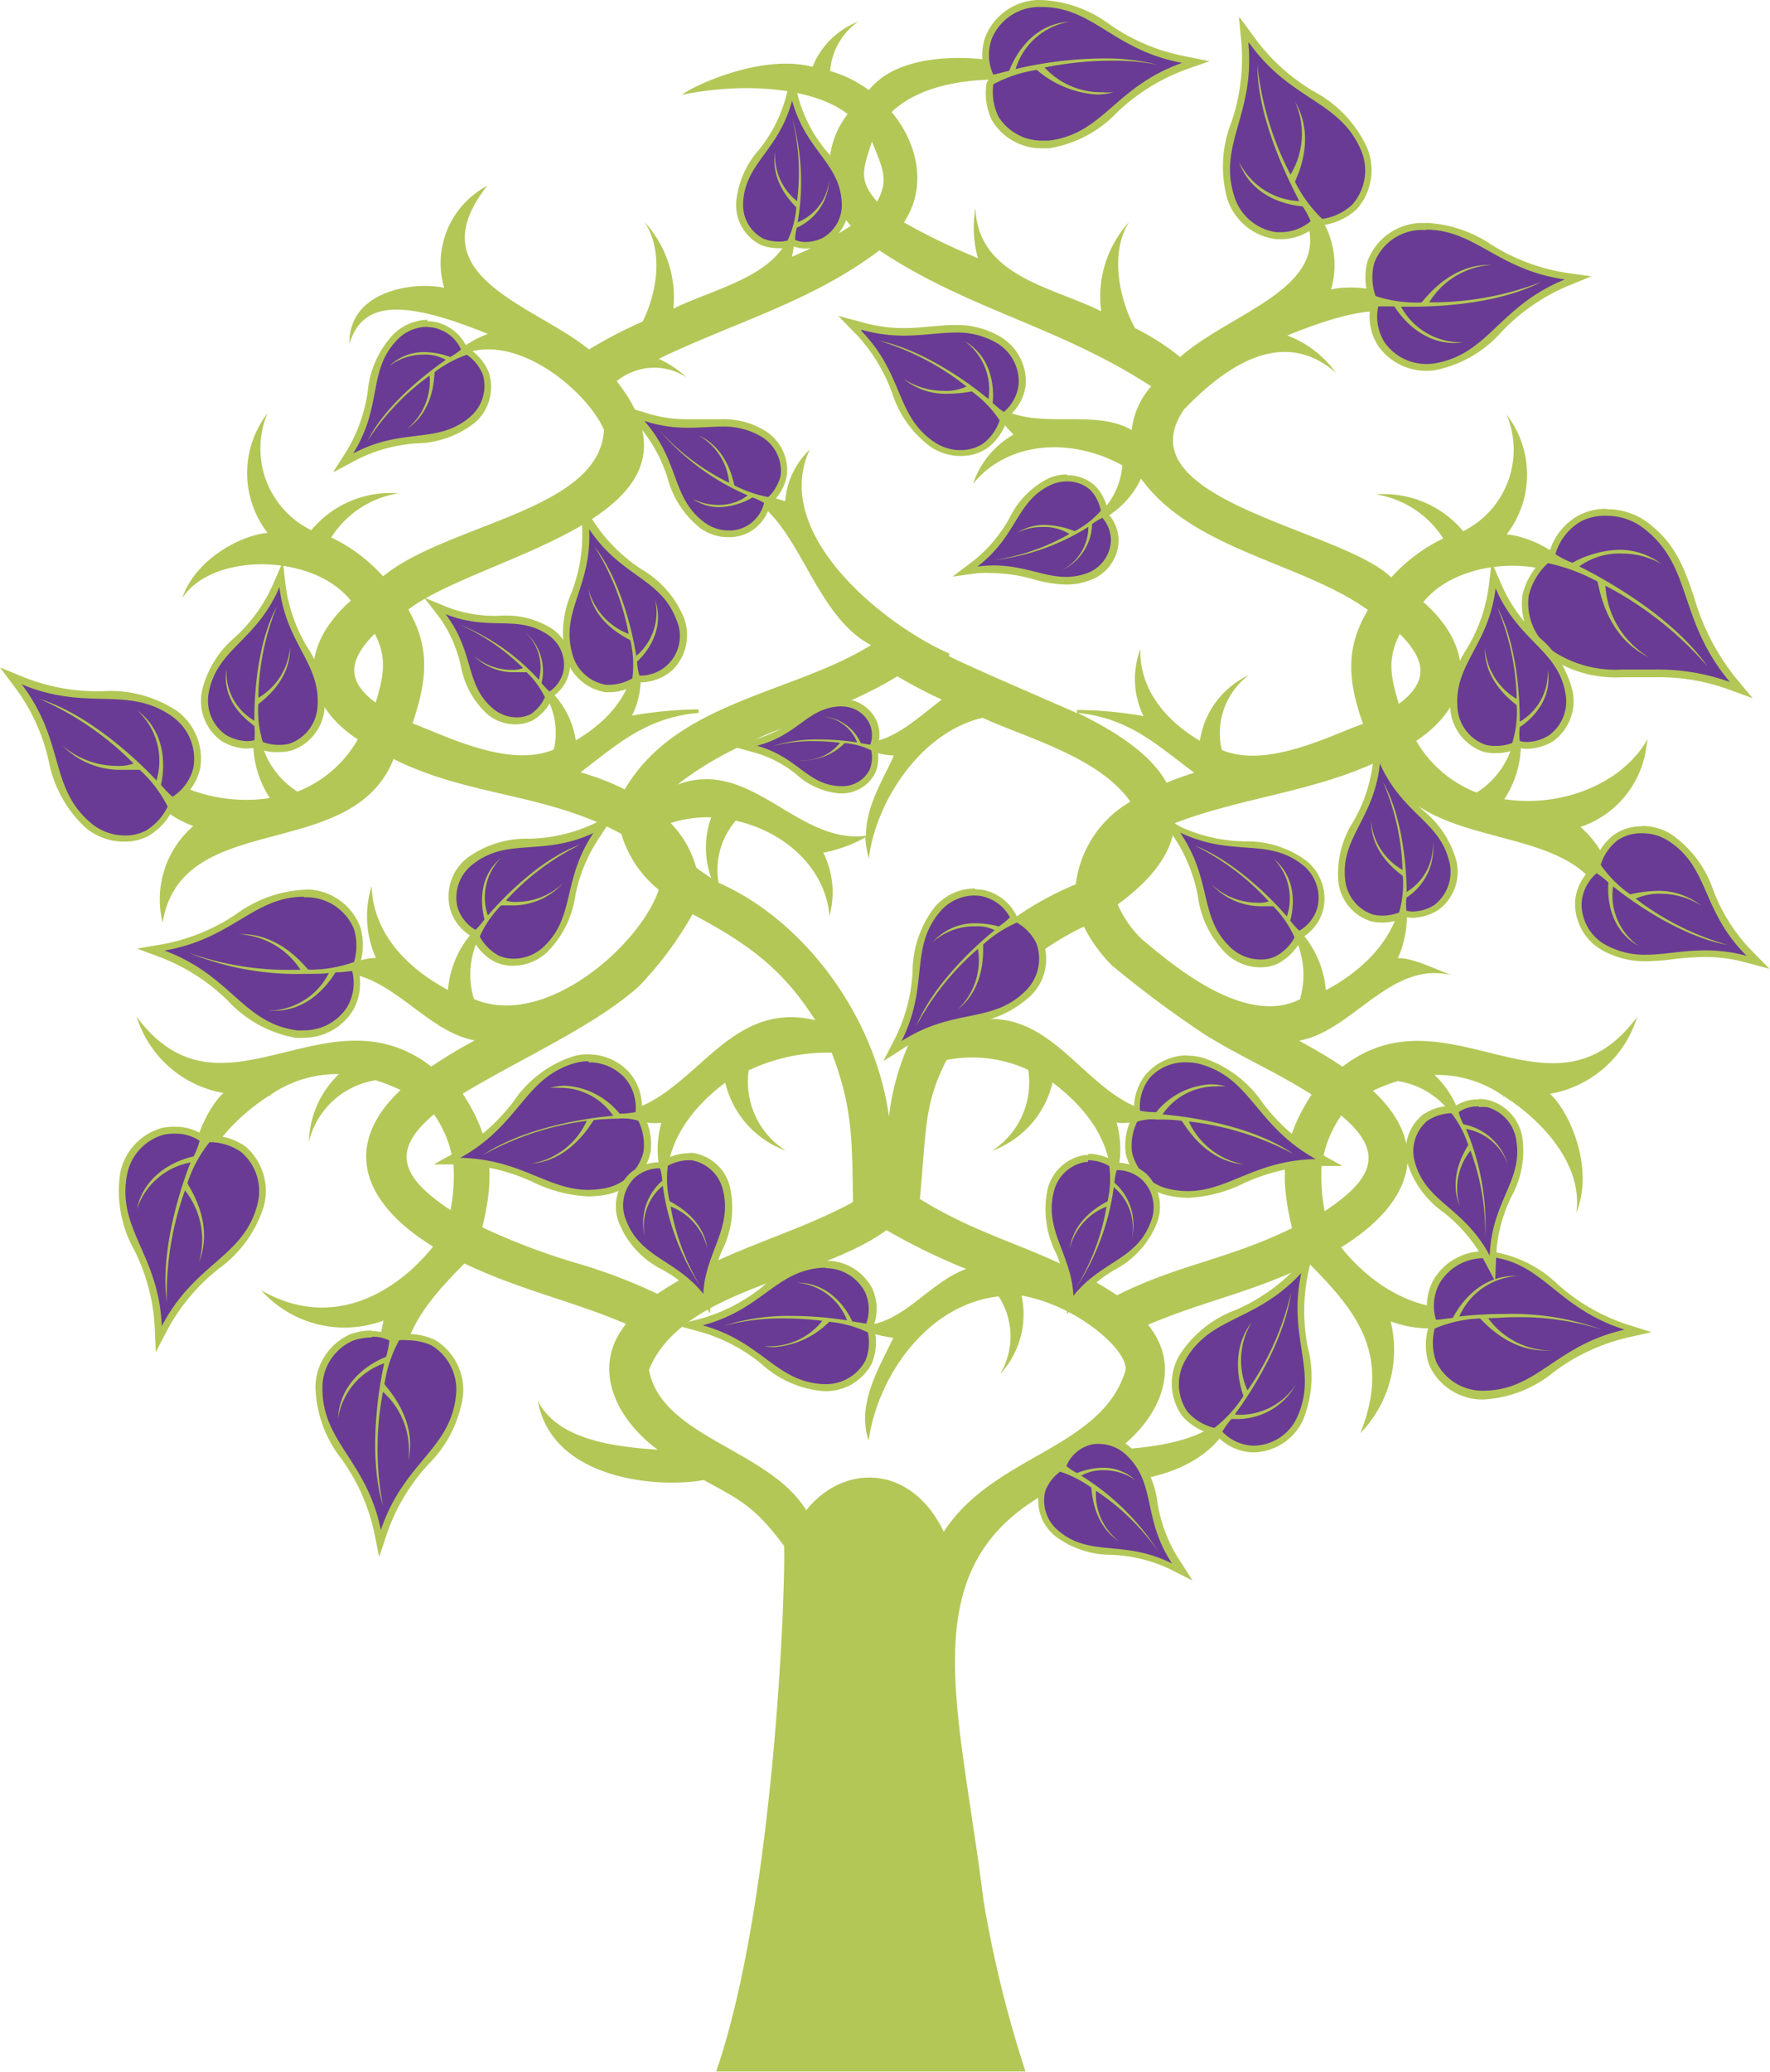 <svg xmlns="http://www.w3.org/2000/svg" viewBox="0 0 126.69 148.21"><defs><style>.cls-1{fill:#b3c757;}.cls-2{fill:#693b94;}</style></defs><title>Asset 13</title><g id="Layer_2" data-name="Layer 2"><g id="Layer_3" data-name="Layer 3"><path class="cls-1" d="M117.84,53.43l.09-.56c-1.81,3.23-6.23,4.93-10.26,4.3a7.12,7.12,0,0,0,.77-6.35,6,6,0,0,1-2.75,5.88A8.56,8.56,0,0,1,101.37,53c4-2.66,4.3-6.6.51-9.93,2.71-3.4,9.92-3.46,12.06-.19-.87-2.68-4-4.46-6.1-4.65a7,7,0,0,0,0-8.56A6.5,6.5,0,0,1,104.73,38a7.39,7.39,0,0,0-6.24-2.63,7,7,0,0,1,4.81,3.15,12,12,0,0,0-3.72,2.79c-3.56-3.49-19.25-5.49-14.85-12,2.84-2.95,7-6.05,10.89-2.64A7.59,7.59,0,0,0,92.14,24c6.42-2.61,9-2.21,9.91.71.06-3.91-4.75-4.48-6.78-4a6.26,6.26,0,0,0-3.09-7.29c5.18,6.77-3.54,8.45-7.71,12.12a17.69,17.69,0,0,0-3.23-2.07c-1-1.77-1.91-5.25-.42-7.59a7.91,7.91,0,0,0-2,6.39c-3.45-1.74-8.83-2.48-9-7.38A8,8,0,0,0,70,18.47a46.81,46.81,0,0,1-5.3-2.56c1.68-2.54,1-5.63-.88-7.9,2.52-2.39,7.41-2.79,12.37-1.85-1.59-1.75-10.92-3.61-14,.29a8.75,8.75,0,0,0-2.77-1.37,4.75,4.75,0,0,1,2-3.53,5.75,5.75,0,0,0-3.26,3.23c-3.84-1-9,1.61-9.33,2,4.58-.94,9.44-.48,11.84,1.38a6.3,6.3,0,0,0,.23,8,28.51,28.51,0,0,1-4.22,2.21,8.45,8.45,0,0,0,.1-3.29c.09,4.48-5.25,5.35-8.58,7a8,8,0,0,0-2.07-6.2C47.53,18,47,21,46,23a33,33,0,0,0-3.84,2c-3.93-3.21-12.43-5.22-7.28-11.71a6.27,6.27,0,0,0-3.09,7.3c-2-.46-6.84.11-6.78,4,.91-2.91,3.5-3.31,9.91-.7a7.54,7.54,0,0,0-3.47,2.61c4-4.11,10.46,1.17,11.78,4.25C42.94,36.55,32,37.46,27.42,41.23a11.84,11.84,0,0,0-3.71-2.78,7,7,0,0,1,4.81-3.16,7.37,7.37,0,0,0-6.24,2.64,6.5,6.5,0,0,1-3.13-8.37,7,7,0,0,0,0,8.56c-2.05.19-5.23,2-6.1,4.66,2.13-3.27,9.36-3.22,12.06.19-3.76,3.32-3.53,7.27.5,9.93a8.57,8.57,0,0,1-4.32,3.73,6,6,0,0,1-2.74-5.89,7.12,7.12,0,0,0,.77,6.35c-4.05.63-8.45-1.07-10.26-4.3a7.19,7.19,0,0,0,4.78,6.3A6.93,6.93,0,0,0,11.64,66C13,57.79,25.17,61.82,28.17,54.3c5.4,2.7,10.84,2.4,16.3,5.35a8.05,8.05,0,0,0,2.68,4c-1.3,3.93-8.14,10-13.23,7.82a6.06,6.06,0,0,1,1.83-6.32,7.16,7.16,0,0,0-3.69,5.67c-3.21-1.72-5.37-4.28-5.46-7.43a7.27,7.27,0,0,0,.31,5.15c-.93-.08-2.64.74-3.84,1.2,4.38-1.06,7.05,4,10.91,4.69a36,36,0,0,0-3.11,1.87c-7.52-5.81-15,4.67-21.09-3.57A7.93,7.93,0,0,0,16,78.19c-1.31,1.16-3.22,5.2-1.89,8.51-.47-3.37,2.33-6.5,5.14-8.31h.1v-.06a8.39,8.39,0,0,1,4.91-1.49,6.94,6.94,0,0,0-2.15,4.84,5.84,5.84,0,0,1,4.77-4.4,13,13,0,0,1,1.79.7C24.41,82,26,86.11,31,89.18c-2.4,3-7,6.16-12.3,3.13a8,8,0,0,0,8.75,2.16,8.6,8.6,0,0,0,2.16,8c-2.22-5.61.25-8.67,3.63-12.08,4.26,2,7.49,2.59,11.57,4.32-2.55,3.15-.69,6.83,2.27,9-3.48-.23-7.19-.81-8.58-3.48,1,5.59,8.49,6.26,11.87,5.65,2.63,1.44,3.66,1.9,5.75,4.71.13,2.47-.65,25.42-4.86,37.6H73.4a83.94,83.94,0,0,1-3-12.2c-1.83-14.83-5.61-24.88,6.34-30.09,3.35.64,10.86-.25,11.75-5.67-1.38,2.64-5,3.24-8.48,3.47,2.91-2.19,4.69-5.83,2.16-8.93,4.06-1.72,7.37-2.29,11.58-4.33,3.39,3.42,5.84,6.49,3.62,12.09a8.58,8.58,0,0,0,2.17-8,8,8,0,0,0,8.75-2.16c-5.29,3-9.9-.12-12.3-3.14,5-3.06,6.56-7.22,2.28-11.2a11.8,11.8,0,0,1,1.79-.69,5.84,5.84,0,0,1,4.77,4.4,6.92,6.92,0,0,0-2.15-4.84,8.25,8.25,0,0,1,4.91,1.49v.06h.1c2.8,1.79,5.61,4.93,5.14,8.3,1.33-3.31-.58-7.34-1.89-8.5a7.93,7.93,0,0,0,6.24-5.5c-6.12,8.24-13.57-2.24-21.09,3.56-.87-.59-1.84-1.17-3.11-1.86,3.86-.69,6.54-5.76,10.91-4.69-1.19-.45-2.87-1.27-3.84-1.21a7.26,7.26,0,0,0,.32-5.15c-.09,3.14-2.27,5.73-5.47,7.44a7.16,7.16,0,0,0-3.68-5.67,6.08,6.08,0,0,1,1.82,6.32c-3.9,1.95-9-2.37-11.25-4.25h0A7.61,7.61,0,0,1,80,64.7c2.58-1.87,3.92-3.78,4.1-5.82,4.88-1.86,10-2.23,14.71-4.5,3,7.5,15.19,3.51,16.53,11.7a6.94,6.94,0,0,0-2.22-6.92A7,7,0,0,0,117.84,53.43ZM26.89,50.27c-2.06-1.53-2-3-.07-4.94C27.74,47.09,27.45,48.37,26.89,50.27ZM62.41,10.13c.82,2,1.2,2.77.37,4.3C61.44,12.88,61.75,12.18,62.41,10.13ZM32.25,86.57c-3.41-2.26-4.4-4.18-1.19-6.85a7.84,7.84,0,0,1,1.41,3.81A13.39,13.39,0,0,1,32.25,86.57Zm8.84,3.74a47.33,47.33,0,0,1-6.57-2.51c.86-3.53.82-6.17-1.4-9.56,4.19-2.54,9.38-4.8,12.6-7.67l0,0a25.38,25.38,0,0,0,3.85-5.17c3.74,2,6.34,3.73,8.78,7.58-6.79-1.61-8.88,6.46-14.85,6.72,1.2.26,2.93.8,3.84.61a7,7,0,0,0,.45,5c-.38-3,1.32-5.77,4.12-7.86a6.87,6.87,0,0,0,4.34,4.87,5.83,5.83,0,0,1-2.66-5.75,13.1,13.1,0,0,1,5.94-1.26C61,79.14,61,81.47,61.05,86c-4.57,2.47-9.22,3.36-14,6.56A38.52,38.52,0,0,0,41.09,90.31ZM61.74,53.47a5.56,5.56,0,0,0,2.24.58c-.77,1.73-2,3.6-2,5.74-4.93.63-8.23-5.64-13.49-3.66,5.14-4,10.54-4.56,15.74-7.75a33.92,33.92,0,0,0,3.18,1.67c-2.14,1.6-4,3.6-6.84,3Zm-10.83,5a6.37,6.37,0,0,0,0,4.35c-.43-.28-.77-.52-1.08-.76A7.37,7.37,0,0,0,48,58.88,8.63,8.63,0,0,1,50.91,58.47Zm29.64,39.6c-1.73,5.6-9.43,6-13,11.51-2.32-4.84-7.15-4.91-9.84-1.54C55,103.65,47.37,102.85,46.45,98c2.38-5.88,12.14-6.42,17-10a43.91,43.91,0,0,0,5.71,2.78c-3,1.06-5,4.79-8.64,3.92a11.67,11.67,0,0,0,3.42,1c-1,2.14-2.66,4.74-1.76,7.36.56-4.32,4-9.71,9.3-10.32a5.26,5.26,0,0,1,.1,5.57,6.33,6.33,0,0,0,1.54-5.63C77.12,93.39,80.84,96.66,80.55,98.07ZM96,79.8c3.21,2.67,2.22,4.59-1.19,6.85a14.15,14.15,0,0,1-.22-3.18A8.26,8.26,0,0,1,96,79.8ZM86.22,74v0c2.73,1.69,4.82,2.52,7.66,4.3-2.22,3.41-2.26,6-1.4,9.56-4.72,2.29-8,2.55-12.53,4.8-5.08-3.38-9.17-3.82-14.11-6.89.48-5,.27-6.72,1.91-9.94a9.5,9.5,0,0,1,5.85.71A5.83,5.83,0,0,1,71,82.33a6.88,6.88,0,0,0,4.34-4.89c2.76,2.09,4.48,4.69,4.13,7.86a7,7,0,0,0,.45-5c.88.2,2.65-.35,3.84-.61C78,79.68,76,71.89,69.71,73a19.91,19.91,0,0,1,7.87-6.71,10.93,10.93,0,0,0,2,2.77l0,0A77.69,77.69,0,0,0,86.22,74ZM77,63.26c-6.63,2.73-12.51,9-13.37,16.62-1-7.3-6.16-14.08-12.2-16.73a5.42,5.42,0,0,1,1.23-4.44c3.7.84,6.44,3.54,6.71,6.81A6.38,6.38,0,0,0,58.93,61a10.16,10.16,0,0,0,3-1.09,7.83,7.83,0,0,0,.26,1.51c.45-3.88,3.58-9,8.14-10.07,3.15,1.45,8.33,2.8,10.58,6A7.94,7.94,0,0,0,77,63.26ZM83.5,56c-1.23-2.23-4-3.84-6.37-5,3.73.37,5.75,2.36,8.35,4.28A20.11,20.11,0,0,0,83.5,56Zm14.06-4.22c-2.35.84-6.91,3.23-10.11,1.87a5.2,5.2,0,0,1,1.93-5.35A6.2,6.2,0,0,0,85.88,53c-2.68-1.61-4.32-3.86-4.26-6.56a6.06,6.06,0,0,0,.23,4.79,28.16,28.16,0,0,0-4.76-.44l0,.23c-.41-.2-8-3.45-9.18-4.09l.05-.17c-4.74-2.08-12.81-8.59-10-14.6a5.71,5.71,0,0,0-1.76,3.7A11.29,11.29,0,0,0,53,35.28c4.21,1.54,5,8.56,9.34,10.87-5.59,3.48-13.93,4-17.62,10.32a18.82,18.82,0,0,0-3.17-1.22C44.13,53.31,46.2,51.33,50,51l0-.25a29.25,29.25,0,0,0-4.76.44,6,6,0,0,0,.23-4.78c.07,2.7-1.59,5-4.26,6.55a6.19,6.19,0,0,0-3.49-4.69,5.22,5.22,0,0,1,1.92,5.35c-3.22,1.36-7.77-1-10.11-1.87,1-3,1.32-5.35-.31-8.14,5.26-4,22.66-6.5,14.92-16.34A4.23,4.23,0,0,1,49.15,27a7.74,7.74,0,0,0-2-1.33c5.37-2.59,11-4.11,15.79-7.76,6.39,4.26,12.82,5.41,19.46,9.73A5.65,5.65,0,0,0,81,30.76c-3.11-1.8-7.94.59-10.57-2.57a12,12,0,0,0,2.11,2.9,6.38,6.38,0,0,0-2.89,3.52c2.38-2.95,6.86-3.42,10.68-1.32a5.27,5.27,0,0,1-3.3,4.5,6.34,6.34,0,0,0,4.64-3.55c3.71,5.13,11.54,6,16.24,9.4C96.24,46.43,96.51,48.8,97.56,51.79Zm2.56-1.43c-.57-1.91-.85-3.19.07-5C102.17,47.32,102.18,48.82,100.12,50.36Z"/><path class="cls-2" d="M11.35,94.88a14.54,14.54,0,0,0-1.5-5.57,8.51,8.51,0,0,1-1-5.25,3.92,3.92,0,0,1,2.86-3.13,4.17,4.17,0,0,1,.8-.08,3.27,3.27,0,0,1,1.95.56c.16.13.15.22-.08.77.25-.41.48-.71.66-.72h.12a4.35,4.35,0,0,1,2.27.74,3.94,3.94,0,0,1,1.27,4,8.49,8.49,0,0,1-3.15,4.32A14.61,14.61,0,0,0,11.82,95l-.43.83Zm2-9.95,0,0v0Zm.53-1.9,0,0L14,83l-.09,0Z"/><path class="cls-1" d="M12.49,81.1a3.08,3.08,0,0,1,1.8.51,5.83,5.83,0,0,1-.43,1.12s-3.41.6-4.07,3.8a5,5,0,0,1,3.85-3.37s0,0,0,0c-.8,2-2.18,6.43-1.7,10a22,22,0,0,1,1.3-8h0a5.68,5.68,0,0,1,1,5.14c1.18-2.93-.87-5.57-.82-5.67A9.11,9.11,0,0,1,15,81.71h.12a4,4,0,0,1,2.12.69,3.67,3.67,0,0,1,1.18,3.78c-1,3.8-4.47,4.14-6.84,8.69C11.37,89.74,8.39,88,9.08,84.11a3.68,3.68,0,0,1,2.66-2.94,3.67,3.67,0,0,1,.75-.07m0-.5h0a4.71,4.71,0,0,0-.85.08A4.17,4.17,0,0,0,8.59,84a8.62,8.62,0,0,0,1,5.39,13.88,13.88,0,0,1,1.48,5.48l.08,1.86L12,95.1a14,14,0,0,1,3.66-4.34,8.74,8.74,0,0,0,3.22-4.45A4.21,4.21,0,0,0,17.55,82a4.54,4.54,0,0,0-2.41-.78H15a.61.61,0,0,0-.28.12.43.43,0,0,0-.12-.11,3.47,3.47,0,0,0-2.1-.62Z"/><path class="cls-2" d="M106.13,99.75a4,4,0,0,1-3.59-2.27,4.3,4.3,0,0,1-.08-2.51c.05-.16.4-.31.86-.44l-.47,0h-.16l-.14-.17a3.67,3.67,0,0,1,.24-2.78,3.93,3.93,0,0,1,3.43-2h.34a8.43,8.43,0,0,1,4.8,2.34,14.51,14.51,0,0,0,5,2.88l.89.28-.91.2a14.51,14.51,0,0,0-5.22,2.45,8.45,8.45,0,0,1-5,1.93Zm-1.95-5.41h0v0A.05.05,0,0,1,104.18,94.34Zm2-.07v0h0Z"/><path class="cls-1" d="M106.22,89.91h.32c3.91.34,4.85,3.67,9.75,5.21-5,1.12-6.23,4.37-10.16,4.37h0a3.67,3.67,0,0,1-3.35-2.11,4.09,4.09,0,0,1-.09-2.34,9.13,9.13,0,0,1,3.23-.72h0c.1,0,1.86,2.29,4.63,2.29a4.54,4.54,0,0,0,.63,0h0a5.58,5.58,0,0,1-4.66-2.31c.56,0,1.2-.07,1.88-.07a19.81,19.81,0,0,1,6.23.88A18.76,18.76,0,0,0,107.68,94a27.12,27.12,0,0,0-3.23.18h0a4.87,4.87,0,0,1,4.24-2.9h-.27c-3.07,0-4.4,3-4.44,3-.58.07-1,.13-1.13.13s-.06,0-.07,0a3.4,3.4,0,0,1,.24-2.57,3.66,3.66,0,0,1,3.2-1.83m0-.5a4.17,4.17,0,0,0-3.65,2.11,3.9,3.9,0,0,0-.25,3,.56.56,0,0,0,.1.15.51.51,0,0,0-.2.25,4.44,4.44,0,0,0,.09,2.67,4.2,4.2,0,0,0,3.82,2.43,8.67,8.67,0,0,0,5.13-2,14.14,14.14,0,0,1,5.14-2.41l1.81-.41-1.77-.56a13.93,13.93,0,0,1-4.92-2.84,8.71,8.71,0,0,0-4.94-2.39Z"/><path class="cls-2" d="M27.06,109.46a14.46,14.46,0,0,0-2.36-5.27,8.41,8.41,0,0,1-1.83-5,3.9,3.9,0,0,1,2.33-3.55,4.3,4.3,0,0,1,1.43-.25,2.87,2.87,0,0,1,1.36.3c.18.1.18.19,0,.77.17-.44.35-.78.52-.82a2.94,2.94,0,0,1,.62,0A4.4,4.4,0,0,1,31,96a3.94,3.94,0,0,1,1.89,3.8,8.52,8.52,0,0,1-2.42,4.77,14.34,14.34,0,0,0-3,4.94l-.3.88Zm.41-10.14,0,0v0h0Zm.25-1.94,0-.09-.08,0Z"/><path class="cls-1" d="M26.63,95.63a2.58,2.58,0,0,1,1.24.27,5.8,5.8,0,0,1-.24,1.17s-3.28,1.13-3.43,4.39a5,5,0,0,1,3.3-3.93h0c-.47,2.13-1.14,6.69-.09,10.19a21.64,21.64,0,0,1,0-8.15h0a5.64,5.64,0,0,1,1.82,4.91c.7-3.08-1.73-5.36-1.71-5.47a9.28,9.28,0,0,1,1.05-3.13,2.43,2.43,0,0,1,.56,0,4.3,4.3,0,0,1,1.76.37,3.7,3.7,0,0,1,1.75,3.56c-.4,3.91-3.75,4.78-5.38,9.65-1-5-4.25-6.3-4.18-10.23a3.64,3.64,0,0,1,2.16-3.31,3.88,3.88,0,0,1,1.35-.24m0-.5h0a4.35,4.35,0,0,0-1.52.27,4.18,4.18,0,0,0-2.49,3.77,8.64,8.64,0,0,0,1.87,5.16,14.09,14.09,0,0,1,2.32,5.18l.37,1.82.59-1.76a14,14,0,0,1,2.93-4.86,8.72,8.72,0,0,0,2.48-4.9,4.19,4.19,0,0,0-2-4,4.58,4.58,0,0,0-2-.43,3.48,3.48,0,0,0-.67.06.53.53,0,0,0-.25.17l-.13-.09a3,3,0,0,0-1.49-.34Z"/><path class="cls-2" d="M125,68.62a11,11,0,0,0-2.9-.38,20.61,20.61,0,0,0-2.31.16,15.82,15.82,0,0,1-1.92.15,6,6,0,0,1-2.89-.69A3.58,3.58,0,0,1,113,64.52a3.27,3.27,0,0,1,1.17-2.25l.07-.05h.08c.09,0,.15,0,.31.15-.19-.24-.31-.44-.27-.56a3.84,3.84,0,0,1,1.29-1.89,3.23,3.23,0,0,1,1.89-.56,3.64,3.64,0,0,1,2,.56,7.71,7.71,0,0,1,2.89,3.89,13,13,0,0,0,2.8,4.39l.66.66Z"/><path class="cls-1" d="M117.54,59.61a3.46,3.46,0,0,1,1.84.52c3,1.9,2.36,5,5.64,8.25a11.06,11.06,0,0,0-3-.39c-1.6,0-2.92.31-4.22.31a5.78,5.78,0,0,1-2.79-.66,3.32,3.32,0,0,1-1.8-3.09,3.08,3.08,0,0,1,1.07-2.08h0a5.84,5.84,0,0,1,.85.67s-.41,3.11,2.17,4.54a4.42,4.42,0,0,1-1.84-4.27h0c1.53,1.24,5,3.62,8.2,4.19a19.76,19.76,0,0,1-6.58-3.31,3.9,3.9,0,0,1,1.8-.35,5.3,5.3,0,0,1,2.9.86,4.89,4.89,0,0,0-3.17-1.07,9.66,9.66,0,0,0-1.93.25h0a8.59,8.59,0,0,1-2.11-2.11,3.58,3.58,0,0,1,1.2-1.75,3,3,0,0,1,1.74-.51m0-.5a3.49,3.49,0,0,0-2,.61,4.12,4.12,0,0,0-1.39,2,.56.56,0,0,0,0,.25l-.1.07a3.51,3.51,0,0,0-1.28,2.42,3.83,3.83,0,0,0,2.07,3.59,6.29,6.29,0,0,0,3,.72,16.31,16.31,0,0,0,1.94-.15,20.06,20.06,0,0,1,2.28-.16,10.83,10.83,0,0,1,2.83.37l1.8.48L125.37,68a12.7,12.7,0,0,1-2.74-4.31,7.89,7.89,0,0,0-3-4,3.86,3.86,0,0,0-2.1-.6Z"/><path class="cls-2" d="M123.74,49a15,15,0,0,0-5.36-.88l-1.2,0-1.1,0A8.34,8.34,0,0,1,111.22,47a4.45,4.45,0,0,1-2-4.36,4.92,4.92,0,0,1,1.44-2.45l.07-.06h.16a5.52,5.52,0,0,1,1.49.41l-.24-.11c-1-.45-1.06-.49-1-.72A4.15,4.15,0,0,1,113,37.16a3.83,3.83,0,0,1,2-.51,4.58,4.58,0,0,1,2.79.94c1.91,1.46,2.5,3.19,3.18,5.18a16.36,16.36,0,0,0,3,5.87l.6.71Zm-9.08-7.13,0-.18-.1,0S114.66,41.89,114.66,41.91Zm-1.91-1.25a1.8,1.8,0,0,1,0-.19l0,0a.48.48,0,0,1-.23.08h0Z"/><path class="cls-1" d="M115,36.9a4.31,4.31,0,0,1,2.64.89c3.56,2.72,2.41,6.51,6.18,11a15.22,15.22,0,0,0-5.44-.89c-.81,0-1.57,0-2.3,0a8.14,8.14,0,0,1-4.72-1.19,4.19,4.19,0,0,1-1.94-4.1,4.67,4.67,0,0,1,1.36-2.31h.07a13.1,13.1,0,0,1,3.48,1.3c.11.06.42,3.86,3.68,5.41a6.38,6.38,0,0,1-3.1-5.11h0a24.91,24.91,0,0,1,7.31,5.78c-2.39-3.43-7-6.07-9.18-7.16a4.87,4.87,0,0,1,3.07-.92,5.73,5.73,0,0,1,2.79.73,5,5,0,0,0-3-1,7.42,7.42,0,0,0-3.35.93h0a5.55,5.55,0,0,1-1.22-.62,4,4,0,0,1,1.81-2.33A3.67,3.67,0,0,1,115,36.9m0-.5a4.13,4.13,0,0,0-2.13.54,4.36,4.36,0,0,0-2,2.68.81.81,0,0,0,0,.22.56.56,0,0,0-.36.12,5.17,5.17,0,0,0-1.54,2.6,4.72,4.72,0,0,0,2.16,4.62,8.54,8.54,0,0,0,5,1.27l1.11,0,1.19,0a14.71,14.71,0,0,1,5.27.86l1.75.64-1.19-1.43a16.37,16.37,0,0,1-3-5.79c-.66-1.95-1.28-3.79-3.26-5.3a4.85,4.85,0,0,0-2.94-1Z"/><path class="cls-2" d="M102.09,26.26a3.92,3.92,0,0,1-3.25-1.69,3.7,3.7,0,0,1-.46-2.76c.08-.19.27-.19.4-.19h.34c-.46-.09-.82-.21-.88-.37a4.28,4.28,0,0,1-.11-2.51,3.93,3.93,0,0,1,3.39-2.55,5.15,5.15,0,0,1,.55,0,8.88,8.88,0,0,1,4.57,1.54,14.62,14.62,0,0,0,5.41,2l.92.13-.86.35a14.33,14.33,0,0,0-4.75,3.27,8.44,8.44,0,0,1-4.6,2.72A5.16,5.16,0,0,1,102.09,26.26Zm-2-4.48v0h0Zm2-.1h0l0,0Z"/><path class="cls-1" d="M102.07,16.43c3.53,0,5.1,2.87,9.94,3.56-4.75,1.93-5.42,5.32-9.29,6a3.41,3.41,0,0,1-.63.05,3.64,3.64,0,0,1-3-1.57,3.45,3.45,0,0,1-.44-2.55s.06,0,.16,0l1,0s1.49,2.62,4.29,2.62a4.87,4.87,0,0,0,.65-.05h-.09a4.89,4.89,0,0,1-4.38-2.55h.85c2.38,0,6.32-.3,9.19-1.77a21.72,21.72,0,0,1-7.93,1.46h-.09a5.61,5.61,0,0,1,4.5-2.68h-.22c-3,0-4.74,2.69-4.85,2.69a9.42,9.42,0,0,1-3.27-.46,4,4,0,0,1-.1-2.35,3.65,3.65,0,0,1,3.17-2.37,4.78,4.78,0,0,1,.53,0m0-.5a5.62,5.62,0,0,0-.57,0,4.2,4.2,0,0,0-3.61,2.73A4.45,4.45,0,0,0,98,21.36a.49.49,0,0,0,.21.22.54.54,0,0,0-.07.13,3.91,3.91,0,0,0,.48,3,4.2,4.2,0,0,0,4.17,1.76,8.59,8.59,0,0,0,4.73-2.78,14.22,14.22,0,0,1,4.67-3.22l1.72-.7-1.84-.26a14.17,14.17,0,0,1-5.31-2,9.18,9.18,0,0,0-4.7-1.57Z"/><path class="cls-2" d="M91.41,16.88a4,4,0,0,1-3.26-2.72,8.42,8.42,0,0,1,.3-5.33,14.43,14.43,0,0,0,.72-5.73l-.08-.93.54.76A14.46,14.46,0,0,0,93.91,6.8a8.46,8.46,0,0,1,3.7,3.86,3.93,3.93,0,0,1-.71,4.18,4.3,4.3,0,0,1-2.27,1.06h0c-.18,0-.46-.29-.76-.67.32.54.36.64.21.79a3.56,3.56,0,0,1-2.44.86Zm2-2.33-.06-.08s0,.06,0,.06Zm-.87-1.84v0h0Z"/><path class="cls-1" d="M89.42,3.08c3,4.18,6.44,4.05,8,7.67a3.69,3.69,0,0,1-.65,3.91,4,4,0,0,1-2.13,1h0A9.47,9.47,0,0,1,92.69,13c0-.1,1.62-3,0-5.73a5.62,5.62,0,0,1-.32,5.22h0A21.75,21.75,0,0,1,90,4.66c0,3.65,2,7.82,3,9.72,0,0,0,0-.14,0a5.06,5.06,0,0,1-4.18-2.81c1.09,3.07,4.54,3.17,4.56,3.2a5,5,0,0,1,.57,1.06,3.35,3.35,0,0,1-2.26.78h-.2a3.68,3.68,0,0,1-3-2.55c-1.2-3.73,1.5-5.89,1-11m-.67-1.81.18,1.85a14.22,14.22,0,0,1-.72,5.64,8.67,8.67,0,0,0-.3,5.48,4.22,4.22,0,0,0,3.49,2.89h.23a3.75,3.75,0,0,0,2.61-.93.63.63,0,0,0,.11-.13.52.52,0,0,0,.25.08A4.6,4.6,0,0,0,97.08,15a4.2,4.2,0,0,0,.76-4.46,8.68,8.68,0,0,0-3.8-4,14.09,14.09,0,0,1-4.21-3.8L88.75,1.27Z"/><path class="cls-2" d="M74.6,10.34a3.87,3.87,0,0,1-3.35-1.85A4.33,4.33,0,0,1,70.85,6c0-.17.36-.35.8-.53a2.76,2.76,0,0,1-.52.1H71l-.11-.14a3.66,3.66,0,0,1-.1-2.78A4,4,0,0,1,74.28.25h.26A8.73,8.73,0,0,1,79.34,2a14.37,14.37,0,0,0,5.31,2.26l.92.16-.88.32A14.49,14.49,0,0,0,79.8,7.79a8.46,8.46,0,0,1-4.71,2.52ZM72.49,5.17h0Zm2-.31v0h0Z"/><path class="cls-1" d="M74.54.5c3.74,0,5.13,3.08,10.07,4C79.77,6.21,79,9.58,75.06,10.06l-.46,0a3.66,3.66,0,0,1-3.13-1.71,4,4,0,0,1-.37-2.32A9.48,9.48,0,0,1,74.21,5h0a7.31,7.31,0,0,0,4.27,1.76,4.83,4.83,0,0,0,1.23-.16,5.32,5.32,0,0,1-.79,0,5.5,5.5,0,0,1-4.15-1.77,24.37,24.37,0,0,1,4.86-.49,15.65,15.65,0,0,1,3.29.31,15.23,15.23,0,0,0-4-.47,28.13,28.13,0,0,0-6.23.76h0a4.89,4.89,0,0,1,3.86-3.39c-3.25.21-4.28,3.5-4.32,3.51-.62.15-1,.27-1.14.27h0A3.41,3.41,0,0,1,71,2.74,3.68,3.68,0,0,1,74.29.5h.25m0-.5h-.27a4.19,4.19,0,0,0-3.72,2.58,3.87,3.87,0,0,0,.12,3l.08.15a.46.46,0,0,0-.14.25A4.5,4.5,0,0,0,71,8.61a4.13,4.13,0,0,0,3.57,2l.52,0A8.62,8.62,0,0,0,80,8a14.26,14.26,0,0,1,4.81-3l1.76-.62L84.7,4a14,14,0,0,1-5.23-2.22A8.84,8.84,0,0,0,74.54,0Z"/><path class="cls-2" d="M25.05,32.33A11.41,11.41,0,0,0,26.56,28a6.72,6.72,0,0,1,1.7-3.91,3.29,3.29,0,0,1,2.32-1,2.49,2.49,0,0,1,1,.2,2.92,2.92,0,0,1,1.61,1.57.24.24,0,0,1-.07.27.93.93,0,0,1,.24-.05h.07l.08,0a3.47,3.47,0,0,1,1.27,1.58,3.21,3.21,0,0,1-1,3.28,6.81,6.81,0,0,1-4,1.43,11.44,11.44,0,0,0-4.39,1.21l-.82.44Z"/><path class="cls-1" d="M30.58,23.4a2.3,2.3,0,0,1,.91.18A2.7,2.7,0,0,1,33,25a4.41,4.41,0,0,1-.78.54h0a5.44,5.44,0,0,0-1.82-.35,3.54,3.54,0,0,0-2.54,1,4,4,0,0,1,2.43-.82,3,3,0,0,1,1.62.37c-1.43,1-4.31,3.22-5.61,5.81a17.23,17.23,0,0,1,4.45-4.68h0a4.43,4.43,0,0,1-1.63,3.82c2.09-1.39,1.93-4,2-4.08a8.37,8.37,0,0,1,2.29-1.23h0a3.08,3.08,0,0,1,1.16,1.45,2.91,2.91,0,0,1-.93,3c-2.36,2-4.77.7-8.36,2.61,2.15-3.45,1-5.94,3.18-8.16a3,3,0,0,1,2.14-.9m0-.5A3.54,3.54,0,0,0,28.08,24a6.87,6.87,0,0,0-1.76,4,11.23,11.23,0,0,1-1.48,4.21l-1,1.58,1.65-.88a11.16,11.16,0,0,1,4.3-1.19A7,7,0,0,0,34,30.23,3.39,3.39,0,0,0,35,26.68,3.62,3.62,0,0,0,33.65,25l-.12-.07h-.08s0,0,0,0a3.19,3.19,0,0,0-1.75-1.73,2.82,2.82,0,0,0-1.11-.22Z"/><path class="cls-2" d="M8.91,60a4,4,0,0,1-2.62-1,8.47,8.47,0,0,1-2.57-4.69,14.33,14.33,0,0,0-2.4-5.24l-.56-.75.86.37a14.68,14.68,0,0,0,5.68,1,8.47,8.47,0,0,1,5.18,1.32A3.94,3.94,0,0,1,14.08,55a3.62,3.62,0,0,1-1.62,2.27l-.05,0h-.06c-.14,0-.2,0-.54-.42.27.39.44.73.37.89a4.24,4.24,0,0,1-1.69,1.85A3.32,3.32,0,0,1,8.91,60Zm2.36-3.83a.29.29,0,0,1,0-.09l-.08,0ZM9.74,54.78h0l0,0Z"/><path class="cls-1" d="M1.52,48.94c4.73,2,7.6.05,10.81,2.32a3.7,3.7,0,0,1,1.51,3.67A3.41,3.41,0,0,1,12.35,57h0a6.69,6.69,0,0,1-.83-.86s.92-3.35-1.68-5.31a4.91,4.91,0,0,1,1.36,5h0C9.71,54.24,6.33,51.11,2.84,50a21.71,21.71,0,0,1,6.72,4.62,3.1,3.1,0,0,1-1.21.17,6,6,0,0,1-3.87-1.44,5.8,5.8,0,0,0,4.37,1.72c.54,0,.93,0,1.06,0H10a9.12,9.12,0,0,1,2,2.63,4,4,0,0,1-1.58,1.73,3.12,3.12,0,0,1-1.46.34,3.79,3.79,0,0,1-2.46-.9c-3-2.54-1.83-5.8-4.93-9.89M0,47.75l1.12,1.49A13.89,13.89,0,0,1,3.48,54.4a8.72,8.72,0,0,0,2.64,4.81,4.28,4.28,0,0,0,2.79,1,3.56,3.56,0,0,0,1.7-.4,4.46,4.46,0,0,0,1.8-2,.46.46,0,0,0,0-.31h.06l.11-.06a4,4,0,0,0,1.74-2.43,4.22,4.22,0,0,0-1.71-4.19,8.66,8.66,0,0,0-5.31-1.37,14.24,14.24,0,0,1-5.59-1L0,47.75Z"/><path class="cls-2" d="M20,53.55a3.3,3.3,0,0,1-1.29-.24c-.09,0-.17-.18-.23-.39,0,.17-.07.23-.19.27a2.07,2.07,0,0,1-.57.08A3.37,3.37,0,0,1,16,52.76a3.27,3.27,0,0,1-1.31-3.28A7,7,0,0,1,17,45.74a12,12,0,0,0,2.75-3.83l.37-.85.11.92a11.67,11.67,0,0,0,1.56,4.44,7,7,0,0,1,1.16,4.26,3.27,3.27,0,0,1-2.18,2.77A3.16,3.16,0,0,1,20,53.55Z"/><path class="cls-1" d="M20,42c.5,4.18,3,5.44,2.72,8.64a3,3,0,0,1-2,2.56,2.75,2.75,0,0,1-.73.09,3.19,3.19,0,0,1-1.18-.21,7.49,7.49,0,0,1-.32-2.69c0-.09,2.33-1.51,2.27-4.1a4.61,4.61,0,0,1-2.27,3.63h0a18,18,0,0,1,1.33-6.54c-1.42,2.63-1.63,6.4-1.61,8.18h0a4,4,0,0,1-2-3.7c-.42,2.64,2,4,2,4.09a5.11,5.11,0,0,1,0,1,2.08,2.08,0,0,1-.5.07,3.15,3.15,0,0,1-1.58-.47,3,3,0,0,1-1.19-3c.6-3.16,3.39-3.66,5.05-7.52m.28-1.9-.74,1.7a11.48,11.48,0,0,1-2.7,3.75,7.18,7.18,0,0,0-2.38,3.87A3.53,3.53,0,0,0,15.84,53a3.65,3.65,0,0,0,1.84.55,2.15,2.15,0,0,0,.64-.09l.07,0a.36.36,0,0,0,.17.14A3.7,3.7,0,0,0,20,53.8a3.28,3.28,0,0,0,.87-.11,3.49,3.49,0,0,0,2.36-3A7.21,7.21,0,0,0,22,46.31,11.54,11.54,0,0,1,20.46,42l-.22-1.84Z"/><path class="cls-2" d="M107.05,53.62a3.18,3.18,0,0,1-.79-.09,3.3,3.3,0,0,1-2.18-2.78,7,7,0,0,1,1.16-4.25,11.67,11.67,0,0,0,1.56-4.44l.11-.92.37.85A11.73,11.73,0,0,0,110,45.81a7,7,0,0,1,2.32,3.75A3.24,3.24,0,0,1,111,52.83a3.36,3.36,0,0,1-1.7.51,1.81,1.81,0,0,1-.58-.08c-.12,0-.17-.09-.19-.26-.06.21-.14.35-.23.39a3.34,3.34,0,0,1-1.29.23Z"/><path class="cls-1" d="M107.05,42.09c1.66,3.86,4.45,4.35,5,7.52a3,3,0,0,1-1.19,3,3.09,3.09,0,0,1-1.57.47,1.7,1.7,0,0,1-.51-.07,4.23,4.23,0,0,1,0-1s2.44-1.44,2-4.08a4.05,4.05,0,0,1-2,3.7h0c0-1.78-.19-5.55-1.62-8.19A17.79,17.79,0,0,1,108.56,50h0a4.62,4.62,0,0,1-2.27-3.64c-.06,2.59,2.27,4,2.27,4.11a7.41,7.41,0,0,1-.32,2.68,3.21,3.21,0,0,1-1.19.21,2.69,2.69,0,0,1-.72-.08,3,3,0,0,1-2-2.56c-.32-3.21,2.22-4.47,2.72-8.64m-.28-1.91L106.55,42A11.54,11.54,0,0,1,105,46.39a7.21,7.21,0,0,0-1.19,4.39,3.54,3.54,0,0,0,2.36,3,3.28,3.28,0,0,0,.86.1,3.63,3.63,0,0,0,1.39-.25.46.46,0,0,0,.18-.14l.09,0a2.41,2.41,0,0,0,.63.08,3.69,3.69,0,0,0,1.84-.54,3.54,3.54,0,0,0,1.41-3.54,7.25,7.25,0,0,0-2.38-3.88,11.29,11.29,0,0,1-2.7-3.74l-.74-1.71Z"/><path class="cls-2" d="M106.41,90a11.27,11.27,0,0,0-2.9-3.38A6.58,6.58,0,0,1,101,83.25,3.09,3.09,0,0,1,102,80a3.41,3.41,0,0,1,1.82-.6.71.71,0,0,1,.39.29.24.24,0,0,1,.09-.32,2.59,2.59,0,0,1,1.57-.46,2.88,2.88,0,0,1,.59.06,3.12,3.12,0,0,1,2.29,2.45,6.61,6.61,0,0,1-.76,4.11,11,11,0,0,0-1.12,4.32l0,.93Z"/><path class="cls-1" d="M105.88,79.2a3.41,3.41,0,0,1,.55,0,2.88,2.88,0,0,1,2.08,2.26c.56,3-1.74,4.39-1.88,8.37-1.87-3.52-4.55-3.76-5.36-6.7a2.85,2.85,0,0,1,.88-2.94,3.22,3.22,0,0,1,1.68-.55h.06a7.38,7.38,0,0,1,1.2,2.27c0,.07-1.54,2.13-.6,4.4a4.35,4.35,0,0,1,.76-4h0a17,17,0,0,1,1.06,6.23,17.64,17.64,0,0,0-1.38-7.78h0a3.89,3.89,0,0,1,3,2.58,4.1,4.1,0,0,0-3.19-2.91,3.68,3.68,0,0,1-.33-.87,2.36,2.36,0,0,1,1.42-.41m0-.5a2.85,2.85,0,0,0-1.73.52l0,0a.58.58,0,0,0-.2-.06h-.08a3.63,3.63,0,0,0-2,.65,3.31,3.31,0,0,0-1.07,3.48,6.8,6.8,0,0,0,2.56,3.48,11,11,0,0,1,2.84,3.31l.87,1.64.07-1.85a10.75,10.75,0,0,1,1.1-4.23,6.8,6.8,0,0,0,.77-4.25,3.33,3.33,0,0,0-2.48-2.66,3.39,3.39,0,0,0-.64-.06Z"/><path class="cls-2" d="M89.69,103.68a3.43,3.43,0,0,1-2.38-1.1c-.1-.14-.09-.22.15-.55-.25.23-.45.38-.58.38h0a4,4,0,0,1-2.07-1.26,3.73,3.73,0,0,1-.17-4A7.94,7.94,0,0,1,88.54,94,13.58,13.58,0,0,0,93,90.9l.62-.68-.19.9a13.48,13.48,0,0,0,0,5.4,7.93,7.93,0,0,1-.34,5,3.72,3.72,0,0,1-3.21,2.16Zm-1.51-2.42h0v0Z"/><path class="cls-1" d="M93.14,91.07c-1,4.7,1.24,7-.31,10.35a3.48,3.48,0,0,1-3,2h-.14a3.22,3.22,0,0,1-2.2-1,5.94,5.94,0,0,1,.65-.91h.16a4.81,4.81,0,0,0,4.45-2.45,4.81,4.81,0,0,1-3.94,2.15c-.26,0-.42,0-.4-.06,1.21-1.64,3.53-5.28,4-8.68a20.21,20.21,0,0,1-3.12,7h0a5.28,5.28,0,0,1,.31-4.9C87.8,96.91,89,99.79,89,99.87a9,9,0,0,1-2.08,2.28h0A3.73,3.73,0,0,1,85,101a3.45,3.45,0,0,1-.15-3.71c1.83-3.19,5-2.67,8.28-6.21M94,89.36l-1.26,1.37a13.26,13.26,0,0,1-4.34,3,8.09,8.09,0,0,0-4,3.25,4,4,0,0,0,.19,4.28,4.17,4.17,0,0,0,2.15,1.33h.11l.16,0a.83.83,0,0,0,.08.12,3.67,3.67,0,0,0,2.56,1.19h.17a4,4,0,0,0,3.44-2.3,8.2,8.2,0,0,0,.36-5.16,13.18,13.18,0,0,1,0-5.3l.4-1.82Z"/><path class="cls-2" d="M21.71,74a3.48,3.48,0,0,1-.55,0,8.42,8.42,0,0,1-4.68-2.58,14.51,14.51,0,0,0-4.84-3.13L10.77,68l.92-.16A14.37,14.37,0,0,0,17,65.62a8.79,8.79,0,0,1,4.72-1.68h.36a3.93,3.93,0,0,1,3.46,2.46,4.29,4.29,0,0,1,0,2.51c-.05.15-.4.28-.85.38l.37,0c.08,0,.3,0,.36.2A3.63,3.63,0,0,1,25,72.23,3.84,3.84,0,0,1,21.71,74Zm2-4.54,0,0h0Zm-2,0,0,0v0Z"/><path class="cls-1" d="M21.75,64.19h.35a3.71,3.71,0,0,1,3.24,2.28,4.15,4.15,0,0,1,0,2.35,9.38,9.38,0,0,1-3.26.55h0c-.1,0-1.84-2.54-4.77-2.54h-.36a5.59,5.59,0,0,1,4.56,2.55h-.64a21.13,21.13,0,0,1-7.41-1.24,20.52,20.52,0,0,0,8.37,1.53c.66,0,1.24,0,1.71-.06h0a4.89,4.89,0,0,1-4.39,2.69,4.61,4.61,0,0,0,.52,0c2.89,0,4.3-2.73,4.35-2.74.52,0,.89-.08,1.07-.08a.22.22,0,0,1,.12,0,3.42,3.42,0,0,1-.36,2.56,3.66,3.66,0,0,1-3.1,1.67,4.36,4.36,0,0,1-.51,0c-3.89-.54-4.66-3.92-9.47-5.71,4.9-.83,6.36-3.85,10-3.85m0-.5h0A9,9,0,0,0,16.9,65.4a14.08,14.08,0,0,1-5.26,2.15l-1.83.31,1.74.65a14.16,14.16,0,0,1,4.77,3.09,8.65,8.65,0,0,0,4.81,2.64,3.69,3.69,0,0,0,.58,0,4.14,4.14,0,0,0,3.53-1.92,3.91,3.91,0,0,0,.4-3,.44.44,0,0,0-.08-.15.58.58,0,0,0,.21-.24,4.5,4.5,0,0,0,0-2.67,4.2,4.2,0,0,0-3.69-2.63Z"/><path class="cls-2" d="M98.89,65.77a3,3,0,0,1-.7-.08A3.16,3.16,0,0,1,96,63a6.71,6.71,0,0,1,1-4.12,11.58,11.58,0,0,0,1.43-4.32l.09-.92.38.85a11.61,11.61,0,0,0,2.72,3.64,6.68,6.68,0,0,1,2.3,3.58A3.17,3.17,0,0,1,102.8,65a3.26,3.26,0,0,1-1.68.51,1.72,1.72,0,0,1-.52-.07.21.21,0,0,1-.19-.21c0,.18-.11.3-.19.34a3.39,3.39,0,0,1-1.33.25Z"/><path class="cls-1" d="M98.77,54.63c1.66,3.7,4.37,4.13,5,7.17a3,3,0,0,1-1.1,2.94,3,3,0,0,1-1.55.47,1.63,1.63,0,0,1-.45-.06,3.78,3.78,0,0,1,0-.94,4.19,4.19,0,0,0,1.89-4,3.93,3.93,0,0,1-1.88,3.6h0c0-1.72-.28-5.35-1.69-7.88a17.4,17.4,0,0,1,1.4,6.3h0a4.47,4.47,0,0,1-2.25-3.47c0,2.5,2.26,3.83,2.27,3.92a7.42,7.42,0,0,1-.27,2.6,3.27,3.27,0,0,1-1.21.22,2.67,2.67,0,0,1-.64-.07,2.91,2.91,0,0,1-2-2.44c-.37-3.09,2.06-4.34,2.48-8.38m-.31-1.9-.19,1.85a11,11,0,0,1-1.41,4.22,6.91,6.91,0,0,0-1.07,4.27,3.37,3.37,0,0,0,2.34,2.86,3,3,0,0,0,.76.09,3.59,3.59,0,0,0,1.42-.27.5.5,0,0,0,.16-.14l.08,0a2.4,2.4,0,0,0,.57.07,3.57,3.57,0,0,0,1.81-.55,3.38,3.38,0,0,0,1.33-3.46A7,7,0,0,0,101.89,58a11,11,0,0,1-2.67-3.57l-.76-1.69Z"/><path class="cls-2" d="M36.77,68.83a2.59,2.59,0,0,1-1.18-.25,3.55,3.55,0,0,1-1.48-1.47.61.61,0,0,1,.09-.44.28.28,0,0,1-.21.09h-.06l-.06,0a3.05,3.05,0,0,1-1.42-1.82,3.29,3.29,0,0,1,1.19-3.33,7.05,7.05,0,0,1,4.22-1.28,11.91,11.91,0,0,0,4.59-1l.84-.4-.53.76A11.9,11.9,0,0,0,41,64a7,7,0,0,1-1.93,3.95A3.32,3.32,0,0,1,36.77,68.83Z"/><path class="cls-1" d="M42.55,59.48c-2.38,3.46-1.31,6.09-3.67,8.28a3.1,3.1,0,0,1-2.11.82,2.57,2.57,0,0,1-1.08-.22A3.39,3.39,0,0,1,34.34,67a7.47,7.47,0,0,1,1.53-2.23h.06l.54,0a4.87,4.87,0,0,0,3.82-1.58A4.84,4.84,0,0,1,37,64.52a1.9,1.9,0,0,1-.78-.1,17.76,17.76,0,0,1,5.32-4c-2.81,1-5.46,3.72-6.62,5.07h0a4,4,0,0,1,.94-4.11c-2.06,1.7-1.16,4.37-1.19,4.4a5,5,0,0,1-.64.74h0a2.82,2.82,0,0,1-1.3-1.68,3,3,0,0,1,1.1-3c2.54-2,5-.5,8.76-2.3M44,58.24,42.34,59a11.51,11.51,0,0,1-4.5,1,7.13,7.13,0,0,0-4.35,1.34A3.5,3.5,0,0,0,32.21,65a3.3,3.3,0,0,0,1.57,2l.07,0a.37.37,0,0,0,0,.22,3.78,3.78,0,0,0,1.59,1.6,3,3,0,0,0,1.29.27,3.6,3.6,0,0,0,2.46-1,7.16,7.16,0,0,0,2-4.07A11.36,11.36,0,0,1,43,59.77L44,58.24Z"/><path class="cls-2" d="M90.24,68.91A3.36,3.36,0,0,1,88,68a6.94,6.94,0,0,1-1.94-4,11.83,11.83,0,0,0-1.77-4.37l-.53-.77.84.4a11.81,11.81,0,0,0,4.6,1.05,7,7,0,0,1,4.21,1.28A3.25,3.25,0,0,1,94.55,65a3,3,0,0,1-1.42,1.83l0,0H93a.25.25,0,0,1-.21-.09.62.62,0,0,1,.09.44,3.67,3.67,0,0,1-1.47,1.48A2.81,2.81,0,0,1,90.24,68.91Z"/><path class="cls-1" d="M84.46,59.56c3.8,1.8,6.22.32,8.76,2.3a3,3,0,0,1,1.09,3A2.75,2.75,0,0,1,93,66.58h0a5,5,0,0,1-.65-.73s.88-2.7-1.18-4.41a4.06,4.06,0,0,1,.94,4.12h0c-1.16-1.35-3.81-4-6.62-5.08a17.78,17.78,0,0,1,5.32,4,1.9,1.9,0,0,1-.78.1,4.83,4.83,0,0,1-3.32-1.32,4.86,4.86,0,0,0,3.82,1.57h.6a7.57,7.57,0,0,1,1.53,2.23,3.25,3.25,0,0,1-1.35,1.35,2.42,2.42,0,0,1-1.08.23,3.12,3.12,0,0,1-2.11-.82c-2.36-2.19-1.29-4.82-3.67-8.28M83,58.31,84,59.84a11.49,11.49,0,0,1,1.74,4.28,7.11,7.11,0,0,0,2,4.08,3.56,3.56,0,0,0,2.45,1,2.86,2.86,0,0,0,1.3-.28,3.78,3.78,0,0,0,1.58-1.59.48.48,0,0,0,0-.22l.07,0a3.28,3.28,0,0,0,1.56-2,3.46,3.46,0,0,0-1.27-3.59,7.18,7.18,0,0,0-4.34-1.33,11.41,11.41,0,0,1-4.51-1L83,58.31Z"/><path class="cls-2" d="M57.66,17.56a2.09,2.09,0,0,1-.86-.17.26.26,0,0,1-.15-.19c-.07.14-.14.23-.22.25a2.78,2.78,0,0,1-.69.08,3.13,3.13,0,0,1-1.2-.22,3,3,0,0,1-1.61-2.78,6.29,6.29,0,0,1,1.57-3.65,10.55,10.55,0,0,0,2-3.76l.24-.9.24.9a10.66,10.66,0,0,0,2,3.75,6.28,6.28,0,0,1,1.59,3.64,3,3,0,0,1-1.59,2.78A3.19,3.19,0,0,1,57.66,17.56Z"/><path class="cls-1" d="M56.69,7.18c1,3.66,3.43,4.45,3.56,7.34a2.7,2.7,0,0,1-1.44,2.54,2.9,2.9,0,0,1-1.15.25,1.76,1.76,0,0,1-.75-.15,3.55,3.55,0,0,1,.12-.87,3.92,3.92,0,0,0,2.32-3.39,3.64,3.64,0,0,1-2.26,3h0a16.76,16.76,0,0,0-.4-7.51,16.14,16.14,0,0,1,.36,6h0a4.16,4.16,0,0,1-1.57-3.53C55.1,13.21,57,14.77,57,14.85a6.91,6.91,0,0,1-.63,2.36,2.3,2.3,0,0,1-.62.07,3,3,0,0,1-1.1-.2,2.72,2.72,0,0,1-1.46-2.54c.12-2.89,2.54-3.7,3.51-7.36m0-1.92-.48,1.8a10.26,10.26,0,0,1-1.91,3.67,6.51,6.51,0,0,0-1.62,3.79,3.19,3.19,0,0,0,1.76,3,3.46,3.46,0,0,0,1.3.24,2.93,2.93,0,0,0,.76-.09.4.4,0,0,0,.17-.09h0a2.43,2.43,0,0,0,1,.2A3.52,3.52,0,0,0,59,17.52a3.19,3.19,0,0,0,1.74-3,6.53,6.53,0,0,0-1.64-3.78,10.19,10.19,0,0,1-1.93-3.67l-.49-1.79Z"/><path class="cls-2" d="M68.75,32.41a3.51,3.51,0,0,1-2-.58A7.38,7.38,0,0,1,64.08,28a12.62,12.62,0,0,0-2.61-4.27l-.65-.67.89.26a10.81,10.81,0,0,0,3,.41c.72,0,1.37-.06,2-.12s1.14-.1,1.7-.1a5.83,5.83,0,0,1,2.93.71,3.46,3.46,0,0,1,1.82,3.26A3.24,3.24,0,0,1,72,29.66l-.07,0h-.08a.37.37,0,0,1-.25-.11c.16.22.25.4.22.51a3.84,3.84,0,0,1-1.29,1.8,3.13,3.13,0,0,1-1.77.51Z"/><path class="cls-1" d="M61.65,23.59a11.13,11.13,0,0,0,3.06.42c1.39,0,2.56-.22,3.7-.22a5.54,5.54,0,0,1,2.81.68,3.19,3.19,0,0,1,1.69,3,3,3,0,0,1-1.06,2h0a5.88,5.88,0,0,1-.8-.65s.44-3-2-4.41a4.29,4.29,0,0,1,1.7,4.14h0C69.27,27.31,66,25,62.9,24.37a18.82,18.82,0,0,1,6.28,3.28,3.47,3.47,0,0,1-1.65.31,5.17,5.17,0,0,1-2.87-.87,4.72,4.72,0,0,0,3.14,1.08A9.35,9.35,0,0,0,69.55,28h0a7.89,7.89,0,0,1,2,2.07,3.44,3.44,0,0,1-1.18,1.66,2.88,2.88,0,0,1-1.63.47,3.3,3.3,0,0,1-1.81-.54c-2.86-1.88-2.19-4.82-5.29-8M60,22.6l1.3,1.33a12.23,12.23,0,0,1,2.56,4.2A7.67,7.67,0,0,0,66.66,32a3.85,3.85,0,0,0,2.09.62,3.42,3.42,0,0,0,1.92-.56,4,4,0,0,0,1.38-1.94.46.46,0,0,0,0-.23l.1-.07a3.48,3.48,0,0,0,1.27-2.32,3.72,3.72,0,0,0-2-3.51,6.07,6.07,0,0,0-3-.74c-.57,0-1.13.05-1.72.1s-1.28.12-2,.12a10.73,10.73,0,0,1-2.93-.4L60,22.6Z"/><path class="cls-2" d="M76.3,41.52a9.12,9.12,0,0,1-2.24-.37,11.59,11.59,0,0,0-3-.45,10.67,10.67,0,0,0-1.11.07l-.92.12.74-.56a10.29,10.29,0,0,0,2.64-3.12,6,6,0,0,1,2.69-2.75,2.86,2.86,0,0,1,1.22-.27,2.73,2.73,0,0,1,1.86.69A3.06,3.06,0,0,1,79,36.51a.39.39,0,0,1-.13.28H79l.08.07a2.69,2.69,0,0,1,.69,1.93,2.88,2.88,0,0,1-1.9,2.45A4.71,4.71,0,0,1,76.3,41.52Z"/><path class="cls-1" d="M76.36,34.44a2.46,2.46,0,0,1,1.68.61,2.9,2.9,0,0,1,.75,1.49A6.39,6.39,0,0,1,76.92,38h0a6.29,6.29,0,0,0-2.1-.45,3.69,3.69,0,0,0-2,.55,4.17,4.17,0,0,1,1.79-.4,3.4,3.4,0,0,1,1.93.5,15.24,15.24,0,0,1-5.49,1.88,16.11,16.11,0,0,0,6.85-2.39h0A3.49,3.49,0,0,1,76,40.79a3.74,3.74,0,0,0,2.17-3.31,6.7,6.7,0,0,1,.73-.44h0a2.44,2.44,0,0,1,.61,1.74A2.61,2.61,0,0,1,77.82,41a4.29,4.29,0,0,1-1.52.27c-1.6,0-3-.82-5.2-.82a9.52,9.52,0,0,0-1.14.08c2.91-2.22,2.74-4.68,5.28-5.85a2.73,2.73,0,0,1,1.12-.24m0-.5h0a3.22,3.22,0,0,0-1.33.29,6.23,6.23,0,0,0-2.79,2.85,10.1,10.1,0,0,1-2.58,3.05l-1.48,1.12L70,41A9.77,9.77,0,0,1,71.1,41a11.17,11.17,0,0,1,2.9.45,9.44,9.44,0,0,0,2.3.37,4.71,4.71,0,0,0,1.69-.3,3.08,3.08,0,0,0,2.07-2.68,2.86,2.86,0,0,0-.77-2.11h0a.65.65,0,0,0,0-.19,3.41,3.41,0,0,0-.9-1.78,2.91,2.91,0,0,0-2-.76Z"/><path class="cls-2" d="M58.88,99.3a7.36,7.36,0,0,1-4.28-1.88,12.47,12.47,0,0,0-4.42-2.34l-.9-.25.9-.23a12.61,12.61,0,0,0,4.46-2.3,7.41,7.41,0,0,1,4.28-1.83h.14a3.42,3.42,0,0,1,3.09,1.87,3.25,3.25,0,0,1,.09,2.46l-.07.14h-.31c.24.1.41.21.44.32a3.78,3.78,0,0,1-.18,2.2,3.44,3.44,0,0,1-3.07,1.85Z"/><path class="cls-1" d="M59.06,90.72a3.2,3.2,0,0,1,2.86,1.72A3,3,0,0,1,62,94.69s0,0,0,0-.46-.07-1-.16c0,0-1.13-2.77-3.94-2.77h0a4.22,4.22,0,0,1,3.57,2.7h0a25.32,25.32,0,0,0-3.94-.32,14.8,14.8,0,0,0-4.91.72,15.94,15.94,0,0,1,4.38-.54,21.17,21.17,0,0,1,2.7.17,4.82,4.82,0,0,1-3.89,1.82h-.28a4.71,4.71,0,0,0,.74.06,6.18,6.18,0,0,0,3.92-1.81h0a8.08,8.08,0,0,1,2.77.76,3.5,3.5,0,0,1-.17,2,3.19,3.19,0,0,1-2.84,1.7h-.16c-3.42-.16-4.34-3-8.65-4.21,4.32-1.14,5.28-4,8.69-4.12h.13m0-.5h-.14a7.57,7.57,0,0,0-4.43,1.88,12.41,12.41,0,0,1-4.37,2.26l-1.8.47,1.79.49a12.24,12.24,0,0,1,4.35,2.3,7.52,7.52,0,0,0,4.4,1.93h.19a3.69,3.69,0,0,0,3.3-2,4,4,0,0,0,.19-2.37.4.4,0,0,0-.13-.21l.06-.09a3.52,3.52,0,0,0-.09-2.66,3.7,3.7,0,0,0-3.32-2Z"/><path class="cls-2" d="M64.32,74.37a12.57,12.57,0,0,0,1.27-4.85,7.42,7.42,0,0,1,1.49-4.42,3.58,3.58,0,0,1,2.71-1.28,2.86,2.86,0,0,1,.85.13,3.19,3.19,0,0,1,1.88,1.57c.06.14,0,.21-.13.37a1,1,0,0,1,.39-.13h.06l.08,0a3.71,3.71,0,0,1,1.51,1.6A3.49,3.49,0,0,1,73.64,71,7.41,7.41,0,0,1,69.38,73a12.54,12.54,0,0,0-4.7,1.74l-.78.5Z"/><path class="cls-1" d="M69.79,64.07a2.35,2.35,0,0,1,.77.12,3,3,0,0,1,1.73,1.43,4.75,4.75,0,0,1-.8.66h0a6.39,6.39,0,0,0-1.62-.23,4,4,0,0,0-3.1,1.34,4.42,4.42,0,0,1,3-1.12,2.87,2.87,0,0,1,1.43.27c-1.48,1.19-4.42,3.92-5.62,6.87A19.05,19.05,0,0,1,70,67.88h0a4.9,4.9,0,0,1-1.44,4.33c2.16-1.71,1.75-4.59,1.82-4.65A9,9,0,0,1,72.78,66h0a3.46,3.46,0,0,1,1.4,1.48,3.21,3.21,0,0,1-.74,3.37c-2.4,2.43-5.15,1.21-8.91,3.63,2-4,.54-6.6,2.73-9.23a3.28,3.28,0,0,1,2.51-1.19m0-.5h0a3.79,3.79,0,0,0-2.9,1.37,7.58,7.58,0,0,0-1.55,4.56,12.14,12.14,0,0,1-1.24,4.76l-.85,1.66,1.57-1a12.13,12.13,0,0,1,4.61-1.7,7.59,7.59,0,0,0,4.39-2,3.68,3.68,0,0,0,.84-3.92A4,4,0,0,0,73,65.56l-.11,0h-.14a.14.14,0,0,0,0-.07,3.49,3.49,0,0,0-2-1.73,3,3,0,0,0-.93-.14Z"/><path class="cls-2" d="M52.13,38.21a3.14,3.14,0,0,1-1.85-.59A6.58,6.58,0,0,1,48,34.13a11.12,11.12,0,0,0-2.15-3.87l-.62-.7.88.3a9.64,9.64,0,0,0,3.16.49c.44,0,.85,0,1.25,0s.76,0,1.12,0a5.46,5.46,0,0,1,3,.75,3.09,3.09,0,0,1,1.5,3,3.4,3.4,0,0,1-.95,1.73l-.07.06h-.28a.22.22,0,0,1,.08.23,2.84,2.84,0,0,1-1.29,1.78A2.7,2.7,0,0,1,52.13,38.21Z"/><path class="cls-1" d="M46.05,30.09a9.87,9.87,0,0,0,3.23.51c.85,0,1.62-.08,2.37-.08a5.22,5.22,0,0,1,2.85.72A2.86,2.86,0,0,1,55.88,34,3.14,3.14,0,0,1,55,35.55h-.06a8.78,8.78,0,0,1-2.36-.82c-.07,0-.35-2.59-2.58-3.58a4.34,4.34,0,0,1,2.19,3.39h0a16.47,16.47,0,0,1-5-3.76,17.37,17.37,0,0,0,6.33,4.66,3.35,3.35,0,0,1-2.16.68,4,4,0,0,1-1.8-.44,3.4,3.4,0,0,0,1.95.6,5,5,0,0,0,2.35-.69h0a4.16,4.16,0,0,1,.83.39,2.59,2.59,0,0,1-1.18,1.61,2.46,2.46,0,0,1-1.34.36,2.92,2.92,0,0,1-1.71-.55c-2.45-1.78-1.75-4.36-4.37-7.32M44.44,29l1.23,1.4a10.8,10.8,0,0,1,2.11,3.79,6.78,6.78,0,0,0,2.35,3.6,3.42,3.42,0,0,0,2,.64A3,3,0,0,0,53.75,38a3.07,3.07,0,0,0,1.39-2v0a.42.42,0,0,0,.18-.11,3.55,3.55,0,0,0,1-1.87,3.32,3.32,0,0,0-1.62-3.24,5.66,5.66,0,0,0-3.1-.79c-.37,0-.74,0-1.13,0s-.81,0-1.24,0a9.42,9.42,0,0,1-3.08-.48L44.44,29Z"/><path class="cls-2" d="M83.77,112.07a10.91,10.91,0,0,0-4.23-1,6.51,6.51,0,0,1-3.89-1.28,3.07,3.07,0,0,1-1-3.12,3.26,3.26,0,0,1,1.17-1.55l.07,0H76a.54.54,0,0,1,.18,0,.23.23,0,0,1,0-.25,2.82,2.82,0,0,1,1.5-1.55,2.49,2.49,0,0,1,1-.21,3.16,3.16,0,0,1,2.18.88,6.41,6.41,0,0,1,1.72,3.71,11,11,0,0,0,1.55,4.07l.52.78Z"/><path class="cls-1" d="M78.64,103.3a2.85,2.85,0,0,1,2,.81c2.15,2.07,1.1,4.48,3.25,7.74-3.49-1.74-5.77-.42-8.08-2.3a2.81,2.81,0,0,1-1-2.86,3.08,3.08,0,0,1,1.07-1.41h0a8.32,8.32,0,0,1,2.22,1.13c.06,0,0,2.58,2,3.85a4.21,4.21,0,0,1-1.65-3.61h0A16.67,16.67,0,0,1,82.91,111a17.36,17.36,0,0,0-5.52-5.43,3.08,3.08,0,0,1,1.65-.39,3.83,3.83,0,0,1,2.24.72,3.37,3.37,0,0,0-2.35-.9,5.18,5.18,0,0,0-1.84.38h0a4.21,4.21,0,0,1-.76-.5,2.56,2.56,0,0,1,1.37-1.4,2.25,2.25,0,0,1,.94-.19m0-.5a2.81,2.81,0,0,0-1.15.23,3.08,3.08,0,0,0-1.64,1.72v0h0l-.16.09a3.63,3.63,0,0,0-1.27,1.68,3.28,3.28,0,0,0,1.13,3.4,6.68,6.68,0,0,0,4,1.32,10.67,10.67,0,0,1,4.14,1l1.67.84-1-1.56a10.51,10.51,0,0,1-1.51-4,6.66,6.66,0,0,0-1.8-3.83,3.37,3.37,0,0,0-2.35-1Z"/><path class="cls-2" d="M43.54,49.24h-.23a3.27,3.27,0,0,1-2.64-2.37,7,7,0,0,1,.41-4.41,12.11,12.11,0,0,0,.78-4.68l0-.93.51.78a11.76,11.76,0,0,0,3.39,3.31,7.07,7.07,0,0,1,2.94,3.32,3.29,3.29,0,0,1-.72,3.47,3.26,3.26,0,0,1-2,.83h-.2c-.13,0-.19-.06-.24-.24a.61.61,0,0,1-.16.44,3.61,3.61,0,0,1-1.8.5Z"/><path class="cls-1" d="M42.11,37.76c2.31,3.54,5.16,3.54,6.3,6.57a2.83,2.83,0,0,1-2.47,4h-.17a4,4,0,0,1-.17-1s2.17-1.86,1.29-4.41a4.05,4.05,0,0,1-1.35,4h0c-.27-1.77-1.15-5.47-3-7.84A18,18,0,0,1,45,45.35h0a4.69,4.69,0,0,1-2.88-3.21c.39,2.57,2.95,3.58,3,3.67a7.59,7.59,0,0,1,.14,2.72,3.41,3.41,0,0,1-1.66.46h-.21a3,3,0,0,1-2.42-2.19c-.88-3.12,1.42-4.81,1.2-9m-.6-1.83.1,1.85a11.52,11.52,0,0,1-.77,4.59,7.19,7.19,0,0,0-.41,4.56,3.54,3.54,0,0,0,2.85,2.55h.26a3.76,3.76,0,0,0,1.94-.55.33.33,0,0,0,.15-.16h.31a3.48,3.48,0,0,0,2.15-.89,3.51,3.51,0,0,0,.79-3.75,7.17,7.17,0,0,0-3-3.43,11.77,11.77,0,0,1-3.33-3.25l-1-1.55Z"/><path class="cls-2" d="M36.92,51.57a2.93,2.93,0,0,1-1.85-.66,5.92,5.92,0,0,1-1.81-3.27A10,10,0,0,0,31.58,44L31,43.3l.86.36a9.89,9.89,0,0,0,3.9.68,5.91,5.91,0,0,1,3.63.91A2.8,2.8,0,0,1,40.57,48a2.62,2.62,0,0,1-1.15,1.63l-.05,0h-.15a.37.37,0,0,1,0,.28,3,3,0,0,1-1.19,1.33,2.47,2.47,0,0,1-1.15.27Z"/><path class="cls-1" d="M31.78,43.89c3.28,1.35,5.26,0,7.49,1.56A2.57,2.57,0,0,1,40.33,48a2.39,2.39,0,0,1-1,1.47h0a6.15,6.15,0,0,1-.57-.6,3.65,3.65,0,0,0-1.19-3.66,3.4,3.4,0,0,1,1,3.42h0a15.51,15.51,0,0,0-5.8-4,15.12,15.12,0,0,1,4.67,3.16,2,2,0,0,1-.86.13,4.14,4.14,0,0,1-2.66-1,4,4,0,0,0,3,1.17c.4,0,.69,0,.77,0h0A6.15,6.15,0,0,1,39,49.88,2.81,2.81,0,0,1,38,51.08a2.18,2.18,0,0,1-1,.24,2.65,2.65,0,0,1-1.69-.61c-2.08-1.74-1.29-4-3.45-6.82m-1.53-1.17,1.14,1.47A9.62,9.62,0,0,1,33,47.71a6.15,6.15,0,0,0,1.89,3.39,3.17,3.17,0,0,0,2,.72,2.71,2.71,0,0,0,1.27-.3,3.3,3.3,0,0,0,1.31-1.46.58.58,0,0,0,0-.17h0a2.84,2.84,0,0,0,1.27-1.79A3,3,0,0,0,39.55,45a6.18,6.18,0,0,0-3.76-.95A9.6,9.6,0,0,1,32,43.43l-1.72-.71Z"/><path class="cls-2" d="M85.06,85.48a7.14,7.14,0,0,1-1.29-.13,3.78,3.78,0,0,1-2.94-2.83,4.05,4.05,0,0,1,.39-2.38c0-.08.11-.19.76-.25-.43,0-.51-.07-.56-.24a3.52,3.52,0,0,1,.76-2.6A3.73,3.73,0,0,1,85,75.77a3.62,3.62,0,0,1,1.08.16,8.13,8.13,0,0,1,4.08,3.12,13.67,13.67,0,0,0,4.15,3.67l.81.45-.93,0a13.83,13.83,0,0,0-5.38,1.3A9.68,9.68,0,0,1,85.06,85.48Zm-2-5.62Z"/><path class="cls-1" d="M85,76a3.58,3.58,0,0,1,1,.15c3.62,1.07,3.87,4.38,8.18,6.77-4.35.08-6.24,2.29-9.16,2.29a6.16,6.16,0,0,1-1.24-.13,3.51,3.51,0,0,1-2.75-2.62,3.88,3.88,0,0,1,.37-2.22,3.52,3.52,0,0,1,1.43-.15c.49,0,1.08,0,1.74.09.1,0,1.5,2.89,4.52,3.13a5.42,5.42,0,0,1-4-3.08h0a20.91,20.91,0,0,1,7.48,2.32c-2.91-2-7.28-2.65-9.36-2.83a4.59,4.59,0,0,1,3.85-2,4.27,4.27,0,0,1,.7,0,4.19,4.19,0,0,0-1.13-.15,5.41,5.41,0,0,0-3.88,2,6.4,6.4,0,0,1-1.15-.11,3.3,3.3,0,0,1,.72-2.38A3.41,3.41,0,0,1,85,76m0-.5a3.92,3.92,0,0,0-3,1.38,3.82,3.82,0,0,0-.81,2.78s0,.08,0,.12A.52.52,0,0,0,81,80a4.37,4.37,0,0,0-.42,2.55,4,4,0,0,0,3.15,3,6.68,6.68,0,0,0,1.33.14,9.91,9.91,0,0,0,3.88-1,13.39,13.39,0,0,1,5.29-1.28l1.86,0-1.63-.9a13.39,13.39,0,0,1-4.08-3.61,8.35,8.35,0,0,0-4.2-3.2A4.05,4.05,0,0,0,85,75.52Z"/><path class="cls-2" d="M76.57,92.66a9.83,9.83,0,0,0-.81-3.2A6.57,6.57,0,0,1,75.21,85a3.07,3.07,0,0,1,2.43-2.22h.23a3.36,3.36,0,0,1,1.67.46.54.54,0,0,1,.14.33.24.24,0,0,1,.2-.16h.21a3,3,0,0,1,1.83.76,3.05,3.05,0,0,1,.7,3.22,6.35,6.35,0,0,1-3,3.19A10.23,10.23,0,0,0,77,92.8l-.41.53Z"/><path class="cls-1" d="M77.87,83a3.08,3.08,0,0,1,1.53.42,7.17,7.17,0,0,1-.12,2.5c0,.08-2.36,1-2.71,3.4a4.31,4.31,0,0,1,2.63-3h0A16.21,16.21,0,0,1,77,92.16a17.2,17.2,0,0,0,2.72-7.23h0A3.75,3.75,0,0,1,81,88.61a4,4,0,0,0-1.23-4,3.92,3.92,0,0,1,.16-.9h.17a2.7,2.7,0,0,1,1.66.7,2.76,2.76,0,0,1,.63,2.94c-1,2.8-3.59,2.85-5.56,5.35-.13-3-2.16-4.69-1.37-7.57a2.8,2.8,0,0,1,2.22-2h.2m0-.5h-.25A3.27,3.27,0,0,0,75,85a6.85,6.85,0,0,0,.56,4.59,9.86,9.86,0,0,1,.79,3.13L76.38,94,77.21,93a9.84,9.84,0,0,1,2.59-2.17,6.47,6.47,0,0,0,3-3.32A3.29,3.29,0,0,0,82.08,84a3.2,3.2,0,0,0-2-.82l-.24,0h0a.61.61,0,0,0-.13-.14,3.71,3.71,0,0,0-1.81-.5Z"/><path class="cls-2" d="M42.11,85.4a9.84,9.84,0,0,1-3.79-1,14,14,0,0,0-5.39-1.31l-.93,0,.82-.45A13.91,13.91,0,0,0,37,79a8.09,8.09,0,0,1,4.08-3.13,4,4,0,0,1,1.09-.15A3.69,3.69,0,0,1,45,77a3.5,3.5,0,0,1,.76,2.58c0,.17-.12.22-.55.25.64.06.71.17.75.24a4.28,4.28,0,0,1,.4,2.39,3.81,3.81,0,0,1-3,2.83,6.32,6.32,0,0,1-1.28.13Zm2-5.62h0Z"/><path class="cls-1" d="M42.14,76a3.45,3.45,0,0,1,2.64,1.18,3.28,3.28,0,0,1,.71,2.38,6.06,6.06,0,0,1-1.14.11h0a5.44,5.44,0,0,0-3.88-2,4.49,4.49,0,0,0-1.12.15,5.6,5.6,0,0,1,.69,0,4.59,4.59,0,0,1,3.85,2c-2.08.18-6.45.87-9.36,2.83A20.84,20.84,0,0,1,42,80.18h0a5.33,5.33,0,0,1-4,3.07c3-.23,4.42-3.12,4.52-3.13.67-.06,1.27-.09,1.76-.09a3.42,3.42,0,0,1,1.41.15,3.9,3.9,0,0,1,.37,2.22A3.52,3.52,0,0,1,43.34,85a6.9,6.9,0,0,1-1.23.12c-2.93,0-4.82-2.2-9.17-2.29,4.31-2.38,4.56-5.71,8.18-6.77a3.68,3.68,0,0,1,1-.14m0-.5v0a3.83,3.83,0,0,0-1.16.17,8.2,8.2,0,0,0-4.2,3.2,13.5,13.5,0,0,1-4.08,3.6l-1.63.91,1.86,0a13.55,13.55,0,0,1,5.29,1.29,10.08,10.08,0,0,0,3.89,1,6.81,6.81,0,0,0,1.33-.13,4,4,0,0,0,3.14-3,4.32,4.32,0,0,0-.42-2.55.52.52,0,0,0-.21-.21.56.56,0,0,0,0-.12,3.8,3.8,0,0,0-.81-2.77,3.93,3.93,0,0,0-3-1.38Z"/><path class="cls-2" d="M50.14,92.73A9.9,9.9,0,0,0,47.5,90.5a6.27,6.27,0,0,1-3-3.19,3.06,3.06,0,0,1,.7-3.22,3,3,0,0,1,1.82-.75h.21a.2.2,0,0,1,.21.15.53.53,0,0,1,.15-.33,3.42,3.42,0,0,1,1.66-.46h.23A3.07,3.07,0,0,1,52,84.94a6.57,6.57,0,0,1-.55,4.44,9.9,9.9,0,0,0-.81,3.2l0,.68Z"/><path class="cls-1" d="M49.29,83h.2a2.81,2.81,0,0,1,2.22,2c.79,2.88-1.24,4.58-1.37,7.56-2-2.5-4.53-2.55-5.56-5.35a2.77,2.77,0,0,1,.63-2.94,2.71,2.71,0,0,1,1.65-.69h.18a3.75,3.75,0,0,1,.16.89,4,4,0,0,0-1.23,4.05,3.73,3.73,0,0,1,1.27-3.69h0a17.28,17.28,0,0,0,2.72,7.24A16.54,16.54,0,0,1,48,86.31h0a4.31,4.31,0,0,1,2.63,3c-.35-2.38-2.7-3.32-2.71-3.4a7.22,7.22,0,0,1-.12-2.51A3.19,3.19,0,0,1,49.29,83m0-.5a3.67,3.67,0,0,0-1.8.5.41.41,0,0,0-.14.15h-.29a3.18,3.18,0,0,0-2,.81,3.28,3.28,0,0,0-.77,3.49,6.47,6.47,0,0,0,3,3.32A9.84,9.84,0,0,1,50,92.88l.83,1.06.06-1.35a9.8,9.8,0,0,1,.79-3.12,6.87,6.87,0,0,0,.56-4.6,3.24,3.24,0,0,0-2.64-2.39l-.26,0Z"/><path class="cls-2" d="M60.09,56.51a5.11,5.11,0,0,1-3-1.31,8.62,8.62,0,0,0-3-1.59l-.9-.25.9-.23a8.56,8.56,0,0,0,3-1.56,5.07,5.07,0,0,1,3-1.27h0a2.48,2.48,0,0,1,2.28,1.33,2.23,2.23,0,0,1,.06,1.75l-.06.12a.29.29,0,0,1,.11.15,2.67,2.67,0,0,1-.13,1.55,2.42,2.42,0,0,1-2.18,1.32Z"/><path class="cls-1" d="M60.22,50.54a2.19,2.19,0,0,1,2,1.19,2,2,0,0,1,.07,1.54h0c-.08,0-.32-.05-.68-.11a3.19,3.19,0,0,0-2.71-1.9h0a2.93,2.93,0,0,1,2.45,1.85h0a18.07,18.07,0,0,0-2.71-.21,10.35,10.35,0,0,0-3.37.49,10.85,10.85,0,0,1,3-.37,14.24,14.24,0,0,1,1.85.12,3.31,3.31,0,0,1-2.66,1.25h-.2a3.08,3.08,0,0,0,.51,0,4.23,4.23,0,0,0,2.69-1.23h0a5.17,5.17,0,0,1,1.9.52,2.41,2.41,0,0,1-.12,1.39,2.17,2.17,0,0,1-1.95,1.17H60.1c-2.34-.11-3-2.08-5.92-2.89,3-.78,3.61-2.74,6-2.82h.09m0-.5h-.1A5.27,5.27,0,0,0,57,51.37a8.1,8.1,0,0,1-2.94,1.51l-1.8.48,1.79.49A8.38,8.38,0,0,1,57,55.4a5.24,5.24,0,0,0,3.11,1.36h.13a2.69,2.69,0,0,0,2.41-1.47,2.82,2.82,0,0,0,.14-1.72.43.43,0,0,0,0-.13,2.48,2.48,0,0,0-.07-1.92A2.7,2.7,0,0,0,60.22,50Z"/></g></g></svg>